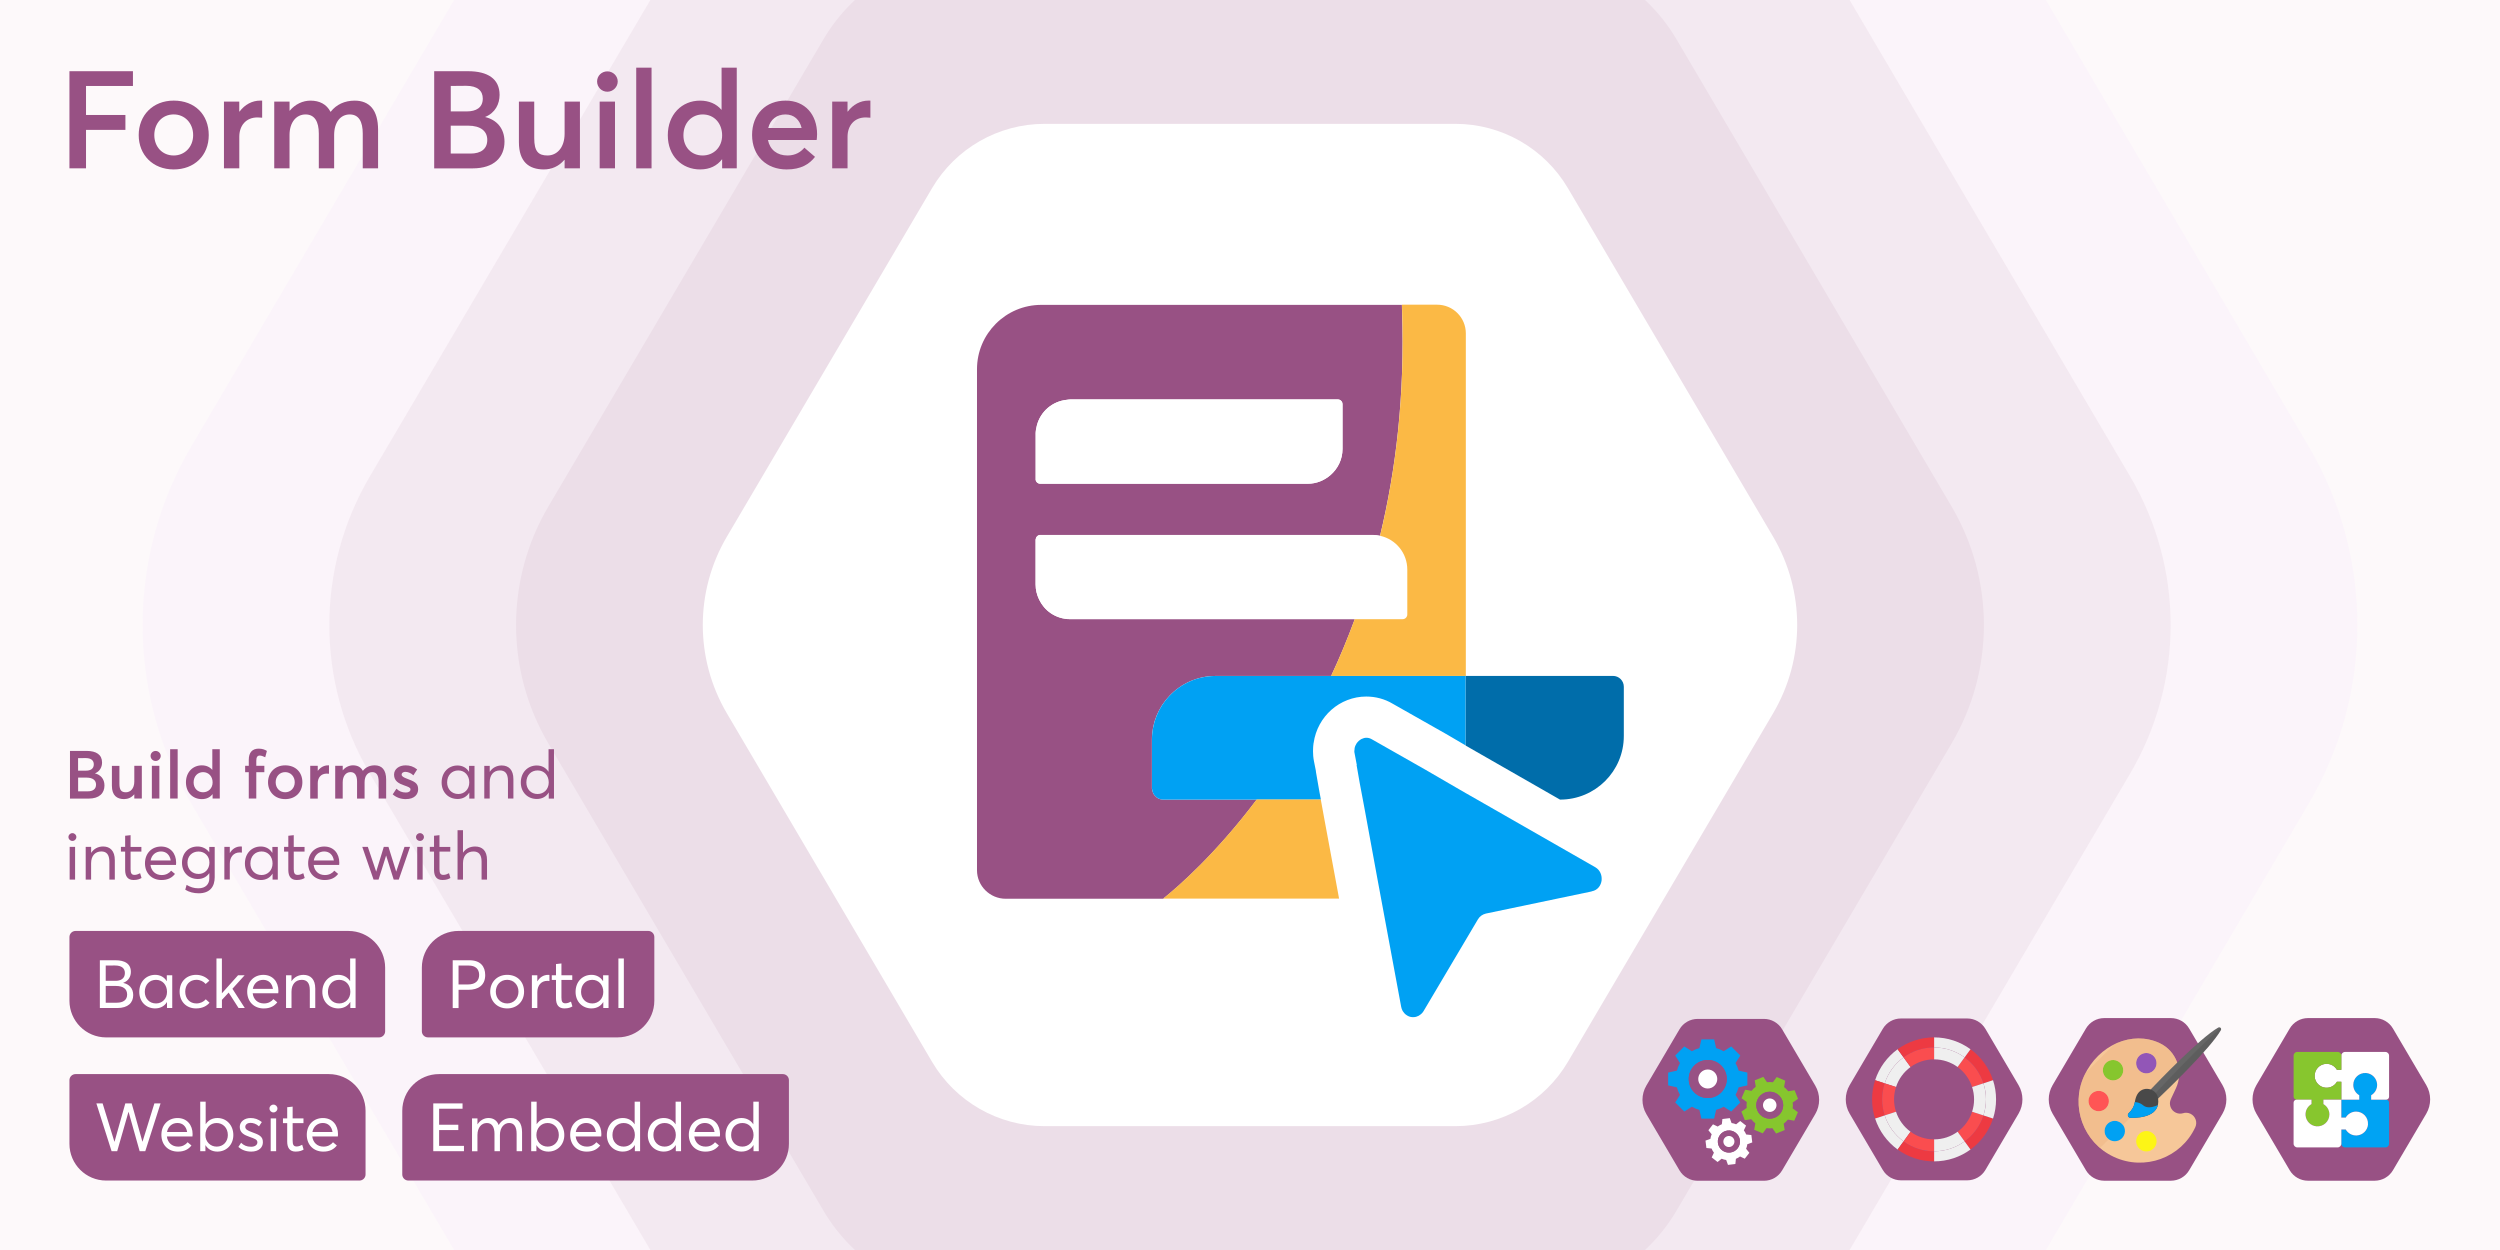 <?xml version="1.0" encoding="UTF-8"?>
<svg id="Laag_3" data-name="Laag 3" xmlns="http://www.w3.org/2000/svg" xmlns:xlink="http://www.w3.org/1999/xlink" viewBox="0 0 1080 540">
  <defs>
    <style>
      .cls-1 {
        fill: none;
      }

      .cls-1, .cls-2, .cls-3, .cls-4, .cls-5, .cls-6, .cls-7, .cls-8, .cls-9, .cls-10, .cls-11, .cls-12, .cls-13, .cls-14, .cls-15, .cls-16, .cls-17, .cls-18, .cls-19, .cls-20, .cls-21, .cls-22, .cls-23 {
        stroke-width: 0px;
      }

      .cls-24, .cls-20 {
        fill: #f6c799;
      }

      .cls-25, .cls-8 {
        fill: #985184;
      }

      .cls-26, .cls-7 {
        fill: #666;
      }

      .cls-27, .cls-5 {
        fill: #494949;
      }

      .cls-28 {
        clip-path: url(#clippath-1);
      }

      .cls-29 {
        clip-path: url(#clippath-4);
      }

      .cls-30 {
        clip-path: url(#clippath-3);
      }

      .cls-31 {
        clip-path: url(#clippath-5);
      }

      .cls-2 {
        fill: #444;
        opacity: .25;
      }

      .cls-3 {
        fill: #efb784;
      }

      .cls-3, .cls-32 {
        opacity: .5;
      }

      .cls-4 {
        fill: #fa4d4f;
      }

      .cls-6 {
        fill: #87c62e;
      }

      .cls-9 {
        fill: #00a1f3;
      }

      .cls-10 {
        fill: #86c62e;
      }

      .cls-11 {
        fill: #fdf9fa;
      }

      .cls-12 {
        fill: #fdf516;
      }

      .cls-13 {
        fill: #9256b7;
      }

      .cls-14 {
        fill: #ecdee8;
      }

      .cls-15 {
        fill: #fff;
      }

      .cls-16 {
        fill: #efefef;
      }

      .cls-17 {
        fill: #fbb945;
      }

      .cls-18 {
        fill: #fbf4fa;
      }

      .cls-19 {
        fill: #ed3a42;
      }

      .cls-21 {
        fill: #f55;
      }

      .cls-22 {
        fill: #00a3f3;
      }

      .cls-23 {
        fill: #006daa;
      }
    </style>
    <clipPath id="clippath-1">
      <rect class="cls-1" y="0" width="1080" height="540"/>
    </clipPath>
    <clipPath id="clippath-3">
      <path class="cls-20" d="M900.41,464.65c-6.17,13.24-.43,28.98,12.81,35.14,13.24,6.17,28.98.43,35.14-12.81,1.03-2.21.08-4.83-2.13-5.86-1.04-.48-2.15-.53-3.16-.21-1,.3-2.09.24-3.12-.24-2.21-1.03-3.16-3.65-2.13-5.86l2.19-4.7c3.42-7.35.24-16.1-7.12-19.52-11.78-5.48-26.31.81-32.48,14.05ZM917.56,490.47c-1.03,2.21-3.65,3.16-5.86,2.13s-3.16-3.65-2.13-5.86,3.65-3.16,5.86-2.13c2.21,1.03,3.16,3.65,2.13,5.86ZM910.63,477.52c-1.03,2.21-3.65,3.16-5.86,2.13-2.21-1.03-3.16-3.65-2.13-5.86s3.65-3.16,5.86-2.13,3.16,3.65,2.13,5.86ZM916.83,464.2c-1.03,2.21-3.65,3.16-5.86,2.13-2.21-1.03-3.16-3.65-2.13-5.86s3.65-3.16,5.86-2.13c2.21,1.03,3.16,3.65,2.13,5.86ZM931.21,461.17c-1.03,2.21-3.65,3.16-5.86,2.13s-3.16-3.65-2.13-5.86,3.65-3.16,5.86-2.13,3.16,3.65,2.13,5.86ZM931.23,494.88c-1.03,2.21-3.65,3.16-5.86,2.13-2.21-1.03-3.16-3.65-2.13-5.86s3.65-3.16,5.86-2.13c2.21,1.03,3.16,3.65,2.13,5.86Z"/>
    </clipPath>
    <clipPath id="clippath-4">
      <path class="cls-7" d="M958.3,443.9c-7.94,4.52-26.22,23.6-29.6,27.16-.3.32-.29.82.02,1.13l1.2,1.2,1.2,1.2c.31.31.81.32,1.13.02,3.56-3.37,22.64-21.66,27.16-29.6.41-.72-.39-1.51-1.1-1.1Z"/>
    </clipPath>
    <clipPath id="clippath-5">
      <path class="cls-5" d="M932.32,474.67c-.55-4.69-6.88-5.92-9.09-1.75-.43.81-.76,1.81-.96,3.06-.36,2.25-1.49,3.81-2.64,4.86-.8.73-.3,2.06.78,2.07,4.88.07,12.78-.93,11.91-8.24Z"/>
    </clipPath>
  </defs>
  <g>
    <g>
      <rect class="cls-11" y="0" width="1080" height="540"/>
      <g class="cls-28">
        <path class="cls-18" d="M817.96-111.85c-20.53-34.87-57.98-56.28-98.45-56.28h-359.03c-40.47,0-77.91,21.41-98.45,56.28L82.66,192.82c-28.05,47.63-28.05,106.73,0,154.37l179.38,304.67c20.53,34.87,57.98,56.28,98.45,56.28h359.03c40.47,0,77.91-21.41,98.45-56.28l179.38-304.67c28.05-47.63,28.05-106.73,0-154.37l-179.38-304.67Z"/>
        <g class="cls-32">
          <path class="cls-14" d="M771.09-47.46c-17.07-28.99-48.2-46.79-81.85-46.79h-298.49c-33.64,0-64.78,17.8-81.85,46.79l-149.14,253.29c-23.32,39.6-23.32,88.74,0,128.34l149.14,253.29c17.07,28.99,48.2,46.79,81.85,46.79h298.49c33.64,0,64.78-17.8,81.85-46.79l149.14-253.29c23.32-39.6,23.32-88.74,0-128.34l-149.14-253.29Z"/>
        </g>
        <path class="cls-14" d="M724.22,16.92c-13.61-23.11-38.43-37.3-65.25-37.3h-237.95c-26.82,0-51.64,14.19-65.25,37.3l-118.89,201.92c-18.59,31.57-18.59,70.74,0,102.31l118.89,201.92c13.61,23.11,38.43,37.3,65.25,37.3h237.95c26.82,0,51.64-14.19,65.25-37.3l118.89-201.92c18.59-31.57,18.59-70.74,0-102.31l-118.89-201.92Z"/>
      </g>
    </g>
    <path class="cls-15" d="M677.35,81.31c-10.15-17.23-28.65-27.81-48.65-27.81h-177.41c-20,0-38.5,10.58-48.65,27.81l-88.64,150.55c-13.86,23.54-13.86,52.74,0,76.28l88.64,150.55c10.15,17.23,28.65,27.81,48.65,27.81h177.41c20,0,38.5-10.58,48.65-27.81l88.64-150.55c13.86-23.54,13.86-52.74,0-76.28l-88.64-150.55Z"/>
  </g>
  <g>
    <path class="cls-8" d="M359.51,72.73v-28.85h6.62v4.31h.12c2.25-3.01,5.44-4.73,8.93-4.73h.83v7.39c-.77-.06-1.54-.12-2.01-.12-5.02,0-7.86,3.61-7.86,8.33v13.65h-6.62Z"/>
    <path class="cls-8" d="M352.98,57.95c0,1.06-.12,2.07-.18,2.54h-21.04c.83,4.2,3.96,6.68,8.45,6.68,3.43,0,5.79-1.54,7.27-3.37l4.61,3.96c-2.42,3.13-6.03,5.44-12.24,5.44-8.75,0-14.95-5.85-14.95-14.9s6.03-14.84,14.48-14.84,13.6,6.09,13.6,14.48ZM339.33,49.44c-3.67,0-6.5,2.07-7.45,5.85h14.42c-.83-3.49-3.19-5.85-6.97-5.85Z"/>
    <path class="cls-8" d="M302.5,73.2c-7.98,0-14.01-5.85-14.01-14.78s6.03-14.95,13.95-14.95c3.78,0,7.03,1.36,9.22,3.96h.06v-18.21h6.56v43.5h-6.32v-3.9h-.06c-2.13,2.78-5.26,4.37-9.4,4.37ZM303.51,67.17c4.73,0,8.45-3.49,8.45-8.69s-3.43-9.04-8.39-9.04c-4.61,0-8.33,3.49-8.33,9.04,0,5.08,3.43,8.69,8.28,8.69Z"/>
    <path class="cls-8" d="M274.85,72.73V29.23h6.62v43.5h-6.62Z"/>
    <path class="cls-8" d="M262.37,39.63c-2.48,0-4.43-2.01-4.43-4.43s1.95-4.37,4.43-4.37,4.49,2.01,4.49,4.37-2.01,4.43-4.49,4.43ZM259.06,72.73v-28.85h6.62v28.85h-6.62Z"/>
    <path class="cls-8" d="M234.99,73.2c-6.38,0-10.82-3.19-10.82-11.76v-17.56h6.62v15.78c0,5.73,1.77,7.51,5.73,7.51s7.39-3.25,7.39-9.46v-13.83h6.62v28.85h-6.62v-3.61l-.12-.06c-2.31,2.78-5.5,4.14-8.81,4.14Z"/>
    <path class="cls-8" d="M187.57,72.72V30.76h14.6c8.63,0,13.65,3.37,13.65,10.23,0,3.9-1.89,7.8-6.21,9.52v.06c4.91,1.18,8.33,4.85,8.33,10.64,0,6.68-4.49,11.53-13.77,11.53h-16.61ZM194.72,48.13h6.92c4.02,0,6.92-1.6,6.92-5.56,0-3.31-2.25-5.5-7.15-5.5l-6.68.06v10.99ZM194.72,66.34h8.57c4.43,0,7.21-1.95,7.21-5.91,0-3.72-2.78-6.15-8.34-6.15h-7.45v12.06Z"/>
    <path class="cls-8" d="M118.47,72.73v-28.85h6.62v3.96h.06c2.36-2.84,5.67-4.37,8.98-4.37,3.9,0,6.92,1.54,8.63,4.79h.12c2.42-3.13,6.09-4.79,10.34-4.79,6.32,0,10.11,3.96,10.11,12.59v16.67h-6.62v-15.01c0-5.2-1.71-8.28-5.62-8.28s-6.74,3.25-6.74,8.93v14.36h-6.62v-15.01c0-5.2-1.83-8.28-5.73-8.28s-6.92,3.25-6.92,8.93v14.36h-6.62Z"/>
    <path class="cls-8" d="M96.75,72.73v-28.85h6.62v4.31h.12c2.25-3.01,5.44-4.73,8.93-4.73h.83v7.39c-.77-.06-1.54-.12-2.01-.12-5.03,0-7.86,3.61-7.86,8.33v13.65h-6.62Z"/>
    <path class="cls-8" d="M75.05,73.2c-9.1,0-15.13-6.38-15.13-14.84s6.03-14.9,15.13-14.9,15.13,6.03,15.13,14.9-6.27,14.84-15.13,14.84ZM75.05,67.17c4.67,0,8.39-3.61,8.39-8.81s-3.66-8.93-8.39-8.93c-5.02,0-8.39,3.9-8.39,8.93s3.43,8.81,8.39,8.81Z"/>
    <path class="cls-8" d="M30,72.72V30.76h27.43v6.38h-20.27v12.53h17.02v6.44h-17.02v16.61h-7.15Z"/>
  </g>
  <g>
    <path class="cls-1" d="M497.62,319.49c0-7.34,2.87-13.98,7.54-18.91-4.67,4.93-7.57,11.56-7.57,18.88v21.2c0,.23.1.39.16.55-.06-.16-.13-.35-.13-.55v-21.16Z"/>
    <path class="cls-8" d="M542.85,345.42h-40.46c-1.39,0-2.58-.64-3.41-1.61-.26-.29-.52-.55-.68-.9-.26-.52-.45-1.06-.52-1.64v-.03c-.06-.16-.16-.35-.16-.55v-21.2c0-7.31,2.9-13.95,7.57-18.88,5.02-5.28,12.08-8.6,19.97-8.6h49.9c3.61-7.7,7.02-15.88,10.21-24.51h-122.92c-3.09,0-5.99-.93-8.37-2.54-2.22-1.48-3.96-3.61-5.12-6.02-.93-1.93-1.48-4.09-1.48-6.38v-19.39h0s.03-.19.06-.29c.16-.97.93-1.71,1.87-1.71h143.63c1.1,0,2.19.13,3.22.35,6.89-28.44,10.79-60.85,9.5-97.44,0-.81,0-1.58-.06-2.38h-155.74c-15.36,0-27.8,12.47-27.8,27.8v216.46c0,6.76,5.6,12.3,12.4,12.3h68.03c6.54-5.25,22.71-19.33,40.39-42.78l-.03-.06ZM447.37,187.56c0-1.32.23-2.58.55-3.77,1.55-5.96,6.64-10.4,12.92-11.05.52-.06,1-.16,1.51-.16h115.61c.29,0,.55.06.77.16.74.29,1.22,1.03,1.22,1.84v19.39c0,4.54-2.06,8.57-5.25,11.31-2.64,2.25-5.99,3.7-9.76,3.7h-115.61c-1.03,0-1.93-.9-1.93-1.93v-19.46l-.03-.03Z"/>
    <path class="cls-1" d="M498.98,343.81c-.26-.29-.52-.55-.68-.9.16.35.45.61.68.9Z"/>
    <path class="cls-1" d="M638.45,397.16c.77-1.32,2-2.16,3.45-2.51-1.48.35-2.71,1.19-3.45,2.51Z"/>
    <path class="cls-1" d="M610.49,439.45s.1-.03.16-.03h-.58c.13,0,.26.06.39.06l.03-.03Z"/>
    <path class="cls-15" d="M462.38,267.47c-3.12,0-5.99-.93-8.37-2.54,2.38,1.61,5.28,2.54,8.37,2.54h122.89-122.89Z"/>
    <path class="cls-15" d="M447.37,233.1h0v19.39c0,2.29.55,4.45,1.48,6.38-.93-1.93-1.48-4.09-1.48-6.41v-19.39.03Z"/>
    <path class="cls-15" d="M449.31,231.11h143.63c1.1,0,2.19.13,3.22.35h0c-1.03-.23-2.13-.35-3.22-.35h-143.6c-.93,0-1.74.74-1.87,1.71.16-.97.93-1.71,1.87-1.71h-.03Z"/>
    <path class="cls-9" d="M575.03,292.02h-49.9c-7.86,0-14.95,3.32-19.94,8.6-4.67,4.93-7.54,11.56-7.54,18.91v21.16c0,.19.06.42.13.55v.03c.06.61.26,1.16.52,1.64.16.35.45.61.68.9.84.97,2.03,1.61,3.45,1.61h68.19l-.68-3.64v-.16l-.06-.16-1.35-7.76-.06-.45v-.16l-.81-4.09c-.68-3.35-.39-6.12-.29-7.31l.06-.23v-.29l.06-.23c.81-5.73,3.64-10.73,7.67-14.3,4.03-3.58,9.41-5.73,15.04-5.73,4.03,0,7.99,1.03,11.47,3.12l22.74,12.88.06.06h.06l8.63,5.06v-30.09h-58.21l.06.06Z"/>
    <path class="cls-9" d="M502.39,345.42c-1.39,0-2.58-.64-3.45-1.61.84.97,2.03,1.61,3.41,1.61h40.46-40.46.03Z"/>
    <path class="cls-9" d="M525.13,292.02h49.9-49.9c-7.86,0-14.95,3.32-19.97,8.6,5.02-5.28,12.08-8.6,19.94-8.6h.03Z"/>
    <path class="cls-9" d="M497.75,341.2v.03c.06.61.26,1.16.52,1.64-.26-.52-.45-1.06-.52-1.64v-.03Z"/>
    <path class="cls-15" d="M462.35,172.58c-.52,0-1,.1-1.51.16.52-.06,1-.16,1.51-.16h0Z"/>
    <path class="cls-15" d="M449.34,208.95h115.67c3.74,0,7.12-1.42,9.76-3.7-2.64,2.25-5.99,3.67-9.73,3.67h-115.74c-1.03,0-1.93-.9-1.93-1.93v-19.46c0-1.32.23-2.58.55-3.77-.32,1.22-.55,2.48-.55,3.77v19.46c0,1.03.9,1.93,1.93,1.93l.03.03Z"/>
    <path class="cls-15" d="M577.99,172.58h0c.29,0,.55.06.81.16-.23-.1-.52-.16-.77-.16h-.03Z"/>
    <path class="cls-8" d="M590.2,318.72c-.74,0-1.45.23-2.09.55.64-.32,1.35-.55,2.13-.55h-.03Z"/>
    <path class="cls-1" d="M448.85,258.87c1.16,2.45,2.9,4.54,5.12,6.02-2.22-1.51-3.96-3.61-5.12-6.02Z"/>
    <path class="cls-1" d="M447.37,233.1h0s.03-.19.06-.29c0,.1-.06.19-.06.29Z"/>
    <path class="cls-1" d="M607.95,246.08v19.39c0,.29-.06.58-.19.84.13-.26.19-.52.19-.84v-19.39c0-7.15-4.96-13.05-11.63-14.59,6.67,1.51,11.63,7.47,11.63,14.59Z"/>
    <path class="cls-15" d="M585.24,267.47h20.71c.81,0,1.48-.48,1.8-1.19.13-.26.19-.55.19-.84v-19.39c0-7.12-4.99-13.05-11.63-14.59-.03,0-.1,0-.13-.03-1.03-.23-2.13-.35-3.22-.35h-143.66c-.93,0-1.71.74-1.87,1.71,0,.1-.06.19-.06.29v19.39c0,2.29.55,4.45,1.48,6.41,1.16,2.45,2.9,4.54,5.12,6.02,2.38,1.61,5.28,2.54,8.37,2.54h122.85l.03.03Z"/>
    <path class="cls-1" d="M460.87,172.74c-6.28.64-11.37,5.09-12.92,11.05,1.55-5.96,6.67-10.4,12.92-11.05Z"/>
    <path class="cls-1" d="M579.99,174.58v19.39c0,4.54-2.06,8.54-5.25,11.31,3.19-2.74,5.25-6.76,5.25-11.31v-19.39c0-.84-.52-1.55-1.22-1.84.71.29,1.22,1.03,1.22,1.87v-.03Z"/>
    <path class="cls-15" d="M447.37,207.01c0,1.03.9,1.93,1.93,1.93h115.7c3.74,0,7.12-1.42,9.73-3.67,3.19-2.74,5.25-6.76,5.25-11.31v-19.39c0-.84-.52-1.55-1.22-1.87-.26-.1-.52-.16-.81-.16h-115.57c-.52,0-1,.1-1.51.16-6.28.64-11.37,5.09-12.92,11.05-.32,1.22-.55,2.48-.55,3.77v19.46l-.03.03Z"/>
    <path class="cls-17" d="M542.85,345.42c-17.68,23.45-33.85,37.56-40.39,42.78h76.02l-1.03-5.6-5.48-29.57-1.39-7.63h-27.73v.03Z"/>
    <path class="cls-17" d="M596.19,231.46s.1,0,.13.03c6.67,1.51,11.63,7.44,11.63,14.59v19.39c0,.29-.06.58-.19.84-.32.71-1,1.19-1.84,1.19h-20.68c-3.19,8.63-6.6,16.85-10.21,24.51h58.21v-147.98c0-6.86-5.54-12.4-12.4-12.4h-15.2c0,.81,0,1.58.06,2.38,1.26,36.59-2.64,68.96-9.5,97.44Z"/>
    <path class="cls-17" d="M596.32,231.49s-.1,0-.13-.03h0s.1,0,.13.03Z"/>
    <path class="cls-17" d="M607.75,266.28c-.32.68-1,1.19-1.8,1.19h-20.71,20.68c.81,0,1.51-.48,1.84-1.19Z"/>
    <polygon class="cls-17" points="633.2 292.02 633.2 291.99 575.03 291.99 575.03 292.02 633.2 292.02"/>
    <path class="cls-23" d="M633.2,292.02v30.09l6.35,3.64,34.37,19.68h.06c15.2,0,27.51-12.27,27.51-27.48v-21.26c0-2.61-2.09-4.7-4.7-4.7h-63.59v.03Z"/>
    <path class="cls-9" d="M586.04,330.48l1.39,7.96,1.32,6.99.81,4.32,5.44,29.67,1.64,8.83,8.66,46.67c.13.68.35,1.29.64,1.8.1.16.23.32.35.48.23.32.48.64.77.9.16.13.35.26.52.39.29.19.58.39.9.52.19.1.42.16.61.23.32.1.68.13,1,.16h.58c.74,0,1.45-.19,2.13-.55.13-.06.23-.16.35-.23.68-.42,1.32-.97,1.8-1.77l23.51-39.68c.77-1.32,2-2.16,3.45-2.51l45.55-9.53.23-.1c2.51-.45,3.99-2.54,4.22-4.8v-.23c.13-1.93-.64-4.09-2.67-5.31l-51.15-29.28-4.86-2.77-2.51-1.45-15.04-8.73-22.9-13.01c-.84-.52-1.67-.74-2.51-.74-.74,0-1.45.23-2.13.55-.19.1-.35.23-.52.32-.45.29-.87.68-1.22,1.1-.13.16-.29.32-.39.52-.42.64-.74,1.39-.84,2.19v.23c-.1.55-.16,1.16,0,1.74l.84,4.45.13.68-.1.03Z"/>
  </g>
  <g>
    <path class="cls-8" d="M30,404.81c0-1.46,1.18-2.64,2.64-2.64h117.88c8.76,0,15.86,7.1,15.86,15.86v27.49c0,1.46-1.18,2.64-2.64,2.64H45.86c-8.76,0-15.86-7.1-15.86-15.86v-27.49Z"/>
    <path class="cls-15" d="M43.14,435.47v-20.64h6.74c4.01,0,6.66,1.51,6.66,5.03,0,2.01-1.05,3.92-3.29,4.71v.06c2.41.49,4.3,2.24,4.3,5.23,0,3.29-2.21,5.61-6.89,5.61h-7.53ZM45.67,423.72h4.24c2.12,0,4.04-.87,4.04-3.37,0-1.98-1.31-3.26-4.33-3.26l-3.95.03v6.6ZM45.67,433.17h4.77c2.7,0,4.48-1.13,4.48-3.52s-1.66-3.72-4.86-3.72h-4.39v7.24ZM67.06,435.64c-3.9,0-6.89-2.85-6.89-7.15s2.88-7.36,6.89-7.36c2.09,0,3.92.99,4.94,2.7l.06-.03v-2.5h2.35v14.16h-2.27v-2.56h-.03c-1.02,1.69-2.76,2.73-5.06,2.73ZM67.41,433.49c2.62,0,4.74-2.01,4.74-5s-1.95-5.2-4.74-5.2-4.86,2.06-4.86,5.2c0,2.85,1.95,5,4.86,5ZM84.66,435.64c-4.13,0-7.06-2.94-7.06-7.24s2.94-7.27,7.15-7.27c2.12,0,4.3.87,5.7,2.53l-1.6,1.42c-.9-1.05-2.3-1.8-3.98-1.8-2.91,0-4.85,2.12-4.85,5.12s1.95,5.09,4.83,5.09c1.69,0,3.17-.73,4.04-1.8l1.63,1.48c-1.19,1.42-3.08,2.47-5.84,2.47ZM93.51,435.47v-21.4h2.35v14.97l.03.03,6.95-7.76h2.85l-5.29,5.84,5.35,8.31h-2.7l-4.27-6.66-2.91,3.14v3.52h-2.35ZM120.27,428.14c0,.38-.06.78-.06.96h-11.05c.32,2.65,2.18,4.39,4.86,4.39,1.89,0,3.23-.81,4.1-1.89l1.66,1.4c-1.22,1.57-2.99,2.65-5.84,2.65-4.19,0-7.15-2.91-7.15-7.24s2.94-7.27,6.98-7.27,6.51,2.97,6.51,7.01ZM113.73,423.29c-2.27,0-4.07,1.48-4.51,3.9h8.69c-.35-2.33-1.86-3.9-4.19-3.9ZM123.57,435.47v-14.16h2.35v2.56h.03c1.1-1.72,2.97-2.73,5.15-2.73,3.05,0,5.09,1.89,5.09,5.93v8.4h-2.35v-7.73c0-3.31-1.42-4.45-3.49-4.45-2.67,0-4.42,1.92-4.42,5.12v7.06h-2.35ZM146.2,435.64c-3.92,0-6.95-2.85-6.95-7.15s2.94-7.36,6.92-7.36c2.15,0,3.98.99,5.06,2.7h.03v-9.77h2.35v21.4h-2.27v-2.62h-.03c-1.02,1.72-2.82,2.79-5.12,2.79ZM146.52,433.49c2.67,0,4.83-2.01,4.83-5s-1.95-5.2-4.8-5.2-4.88,2.06-4.88,5.2c0,2.85,1.98,5,4.86,5Z"/>
    <path class="cls-8" d="M182.24,418.02c0-8.76,7.1-15.86,15.86-15.86h81.93c1.46,0,2.64,1.18,2.64,2.64v27.49c0,8.76-7.1,15.86-15.86,15.86h-81.93c-1.46,0-2.64-1.18-2.64-2.64v-27.49Z"/>
    <path class="cls-15" d="M195.57,435.47v-20.64h7.21c4.83,0,6.83,2.73,6.83,6.4,0,4.36-2.97,6.37-7.27,6.37h-4.24v7.88h-2.53ZM198.1,425.29h4.01c3.43,0,4.88-1.74,4.88-4.13,0-2.65-1.72-4.04-4.48-4.04h-4.42v8.17ZM219.1,435.64c-4.39,0-7.33-3.17-7.33-7.24s2.94-7.27,7.33-7.27,7.3,2.97,7.3,7.27-3.11,7.24-7.3,7.24ZM219.1,433.49c2.7,0,4.88-2.06,4.88-5.09s-2.15-5.12-4.88-5.12c-2.97,0-4.91,2.3-4.91,5.12s1.98,5.09,4.91,5.09ZM229.77,435.47v-14.16h2.35v2.59h.06c1.02-1.72,2.65-2.76,4.59-2.76.2,0,.38,0,.58.03v2.62c-.35-.03-.7-.06-.93-.06-2.7,0-4.3,2.06-4.3,4.91v6.83h-2.35ZM243.85,435.64c-2.5,0-3.66-1.54-3.66-4.39v-7.91h-1.83v-2.04h1.83v-4.83l2.35-.26v5.09h4.68v2.04h-4.68v7.56c0,1.72.38,2.53,1.72,2.53.84,0,1.72-.35,2.41-.73l.61,2.06c-.78.47-1.74.87-3.43.87ZM255.54,435.64c-3.9,0-6.89-2.85-6.89-7.15s2.88-7.36,6.89-7.36c2.09,0,3.92.99,4.94,2.7l.06-.03v-2.5h2.35v14.16h-2.27v-2.56h-.03c-1.02,1.69-2.76,2.73-5.06,2.73ZM255.88,433.49c2.62,0,4.74-2.01,4.74-5s-1.95-5.2-4.74-5.2-4.86,2.06-4.86,5.2c0,2.85,1.95,5,4.86,5ZM267.15,435.47v-21.4h2.35v21.4h-2.35Z"/>
    <path class="cls-8" d="M30,466.65c0-1.46,1.18-2.64,2.64-2.64h109.42c8.76,0,15.86,7.1,15.86,15.86v27.49c0,1.46-1.18,2.64-2.64,2.64H45.86c-8.76,0-15.86-7.1-15.86-15.86v-27.49Z"/>
    <path class="cls-15" d="M48.2,497.31l-6.57-20.64h2.7l5.09,16.54h.06l4.65-16.54h2.76l4.62,16.51h.06l5.12-16.51h2.67l-6.6,20.64h-2.44l-4.77-16.95h-.06l-4.86,16.95h-2.44ZM83.2,489.99c0,.38-.06.78-.06.96h-11.05c.32,2.65,2.18,4.39,4.86,4.39,1.89,0,3.23-.81,4.1-1.89l1.66,1.4c-1.22,1.57-2.99,2.65-5.84,2.65-4.19,0-7.15-2.91-7.15-7.24s2.94-7.27,6.98-7.27,6.51,2.97,6.51,7.01ZM76.66,485.13c-2.27,0-4.07,1.48-4.51,3.9h8.69c-.35-2.33-1.86-3.9-4.19-3.9ZM93.92,497.49c-2.33,0-4.07-1.05-5.12-2.73h-.06v2.56h-2.24v-21.4h2.35v9.71h.03c1.08-1.69,2.88-2.65,5.03-2.65,4.01,0,6.89,3.17,6.89,7.36s-2.99,7.15-6.89,7.15ZM93.6,495.34c2.85,0,4.83-2.15,4.83-5,0-3.14-2.18-5.2-4.86-5.2-2.88,0-4.83,2.3-4.83,5.2s2.15,5,4.86,5ZM108.49,497.49c-2.35,0-4.16-.81-5.52-2.01l1.19-1.8c1.1,1.08,2.35,1.72,4.33,1.72,1.72,0,2.7-.84,2.7-1.92,0-1.25-1.31-1.6-3.37-2.35-2.3-.81-4.24-1.74-4.24-4.33,0-2.18,1.98-3.81,4.65-3.81,1.72,0,3.31.47,4.88,1.74l-1.22,1.86c-1.22-1.13-2.53-1.51-3.75-1.51-1.1,0-2.18.64-2.18,1.72s1.13,1.66,2.67,2.21c2.99,1.16,4.97,1.69,4.94,4.45,0,2.21-1.69,4.04-5.09,4.04ZM118.13,480.57c-.96,0-1.72-.76-1.72-1.69s.76-1.69,1.72-1.69,1.72.76,1.72,1.69-.76,1.69-1.72,1.69ZM116.94,497.31v-14.16h2.35v14.16h-2.35ZM127.73,497.49c-2.5,0-3.66-1.54-3.66-4.39v-7.91h-1.83v-2.04h1.83v-4.83l2.35-.26v5.09h4.68v2.04h-4.68v7.56c0,1.72.38,2.53,1.72,2.53.84,0,1.72-.35,2.41-.73l.61,2.06c-.78.47-1.74.87-3.43.87ZM146.01,489.99c0,.38-.06.78-.06.96h-11.05c.32,2.65,2.18,4.39,4.86,4.39,1.89,0,3.23-.81,4.1-1.89l1.66,1.4c-1.22,1.57-2.99,2.65-5.84,2.65-4.19,0-7.15-2.91-7.15-7.24s2.94-7.27,6.98-7.27,6.51,2.97,6.51,7.01ZM139.47,485.13c-2.27,0-4.07,1.48-4.51,3.9h8.69c-.35-2.33-1.86-3.9-4.19-3.9Z"/>
    <path class="cls-8" d="M173.78,479.87c0-8.76,7.1-15.86,15.86-15.86h148.53c1.46,0,2.64,1.18,2.64,2.64v27.49c0,8.76-7.1,15.86-15.86,15.86h-148.53c-1.46,0-2.64-1.18-2.64-2.64v-27.49Z"/>
    <path class="cls-15" d="M187.17,497.31v-20.64h12.65v2.3h-10.12v6.92h8.29v2.3h-8.29v6.83h10.73v2.3h-13.26ZM203.91,497.31v-14.16h2.35v2.56h.03c1.08-1.72,2.85-2.73,4.74-2.73,2.12,0,3.66,1.08,4.39,3.02h.03c1.08-1.92,2.99-3.02,5.2-3.02,3.14,0,4.88,2.15,4.88,6.19v8.14h-2.35v-7.5c0-3.02-1.08-4.68-3.23-4.68s-3.98,1.98-3.98,5.15v7.04h-2.35v-7.5c0-3.02-1.16-4.68-3.29-4.68-2.33,0-4.07,1.98-4.07,5.15v7.04h-2.35ZM236.9,497.49c-2.33,0-4.07-1.05-5.12-2.73h-.06v2.56h-2.24v-21.4h2.35v9.71h.03c1.08-1.69,2.88-2.65,5.03-2.65,4.01,0,6.89,3.17,6.89,7.36s-2.99,7.15-6.89,7.15ZM236.58,495.34c2.85,0,4.83-2.15,4.83-5,0-3.14-2.18-5.2-4.86-5.2-2.88,0-4.83,2.3-4.83,5.2s2.15,5,4.86,5ZM259.79,489.99c0,.38-.06.78-.06.96h-11.05c.32,2.65,2.18,4.39,4.86,4.39,1.89,0,3.23-.81,4.1-1.89l1.66,1.4c-1.22,1.57-2.99,2.65-5.84,2.65-4.19,0-7.15-2.91-7.15-7.24s2.94-7.27,6.98-7.27,6.51,2.97,6.51,7.01ZM253.25,485.13c-2.27,0-4.07,1.48-4.51,3.9h8.69c-.35-2.33-1.86-3.9-4.19-3.9ZM269.11,497.49c-3.92,0-6.95-2.85-6.95-7.15s2.94-7.36,6.92-7.36c2.15,0,3.98.99,5.06,2.7h.03v-9.77h2.35v21.4h-2.27v-2.62h-.03c-1.02,1.72-2.82,2.79-5.12,2.79ZM269.43,495.34c2.67,0,4.83-2.01,4.83-5s-1.95-5.2-4.8-5.2-4.88,2.06-4.88,5.2c0,2.85,1.98,5,4.86,5ZM286.8,497.49c-3.92,0-6.95-2.85-6.95-7.15s2.94-7.36,6.92-7.36c2.15,0,3.98.99,5.06,2.7h.03v-9.77h2.35v21.4h-2.27v-2.62h-.03c-1.02,1.72-2.82,2.79-5.12,2.79ZM287.12,495.34c2.67,0,4.83-2.01,4.83-5s-1.95-5.2-4.8-5.2-4.88,2.06-4.88,5.2c0,2.85,1.98,5,4.86,5ZM311.05,489.99c0,.38-.06.78-.06.96h-11.05c.32,2.65,2.18,4.39,4.86,4.39,1.89,0,3.23-.81,4.1-1.89l1.66,1.4c-1.22,1.57-2.99,2.65-5.84,2.65-4.19,0-7.15-2.91-7.15-7.24s2.94-7.27,6.98-7.27,6.51,2.97,6.51,7.01ZM304.51,485.13c-2.27,0-4.07,1.48-4.51,3.9h8.69c-.35-2.33-1.86-3.9-4.19-3.9ZM320.38,497.49c-3.92,0-6.95-2.85-6.95-7.15s2.94-7.36,6.92-7.36c2.15,0,3.98.99,5.06,2.7h.03v-9.77h2.35v21.4h-2.27v-2.62h-.03c-1.02,1.72-2.82,2.79-5.12,2.79ZM320.7,495.34c2.67,0,4.83-2.01,4.83-5s-1.95-5.2-4.8-5.2-4.88,2.06-4.88,5.2c0,2.85,1.98,5,4.86,5Z"/>
  </g>
  <path class="cls-8" d="M30.23,344.98v-20.59h7.16c4.23,0,6.7,1.65,6.7,5.02,0,1.91-.93,3.83-3.05,4.67v.03c2.41.58,4.09,2.38,4.09,5.22,0,3.28-2.2,5.66-6.76,5.66h-8.15ZM33.74,332.92h3.39c1.97,0,3.39-.78,3.39-2.73,0-1.62-1.1-2.7-3.51-2.7l-3.28.03v5.39ZM33.74,341.85h4.21c2.17,0,3.54-.96,3.54-2.9,0-1.83-1.36-3.02-4.09-3.02h-3.65v5.92ZM53.65,345.22c-3.13,0-5.31-1.57-5.31-5.77v-8.61h3.25v7.74c0,2.81.87,3.68,2.81,3.68s3.62-1.59,3.62-4.64v-6.79h3.25v14.15h-3.25v-1.77l-.06-.03c-1.13,1.36-2.7,2.03-4.32,2.03ZM67.23,328.74c-1.22,0-2.18-.99-2.18-2.18s.96-2.15,2.18-2.15,2.2.99,2.2,2.15-.99,2.18-2.2,2.18ZM65.6,344.98v-14.15h3.25v14.15h-3.25ZM73.5,344.98v-21.34h3.25v21.34h-3.25ZM87.2,345.22c-3.92,0-6.87-2.87-6.87-7.25s2.96-7.34,6.84-7.34c1.86,0,3.45.67,4.52,1.94h.03v-8.93h3.22v21.34h-3.1v-1.91h-.03c-1.04,1.36-2.58,2.15-4.61,2.15ZM87.7,342.26c2.32,0,4.15-1.71,4.15-4.26s-1.68-4.44-4.12-4.44c-2.26,0-4.09,1.71-4.09,4.44,0,2.49,1.68,4.26,4.06,4.26ZM107.47,344.98v-11.4h-1.57v-2.75h1.57v-2.58c0-3.16,1.51-4.84,4.29-4.84,1.57,0,2.78.49,3.54.99l-.72,2.73c-.93-.44-1.74-.73-2.35-.73-.99,0-1.51.67-1.51,2.2v2.23h3.48v2.75h-3.48v11.4h-3.25ZM123.21,345.22c-4.47,0-7.42-3.13-7.42-7.28s2.96-7.31,7.42-7.31,7.42,2.96,7.42,7.31-3.07,7.28-7.42,7.28ZM123.21,342.26c2.29,0,4.12-1.77,4.12-4.32s-1.8-4.38-4.12-4.38c-2.47,0-4.12,1.91-4.12,4.38s1.68,4.32,4.12,4.32ZM134.02,344.98v-14.15h3.25v2.12h.06c1.1-1.48,2.67-2.32,4.38-2.32h.41v3.63c-.38-.03-.75-.06-.99-.06-2.47,0-3.86,1.77-3.86,4.09v6.7h-3.25ZM144.81,344.98v-14.15h3.25v1.94h.03c1.16-1.39,2.78-2.15,4.41-2.15,1.91,0,3.39.75,4.23,2.35h.06c1.19-1.54,2.99-2.35,5.07-2.35,3.1,0,4.96,1.94,4.96,6.18v8.18h-3.25v-7.37c0-2.55-.84-4.06-2.76-4.06s-3.31,1.59-3.31,4.38v7.05h-3.25v-7.37c0-2.55-.9-4.06-2.81-4.06s-3.39,1.59-3.39,4.38v7.05h-3.25ZM175.36,345.22c-2.29,0-4.23-.75-5.71-2.06l1.62-2.44c1.13,1.1,2.35,1.65,4.09,1.65,1.25,0,1.97-.55,1.97-1.39,0-.72-.93-1.07-2.78-1.71-2.32-.81-4.32-1.86-4.32-4.64,0-2.32,2.09-4,4.99-4,1.8,0,3.42.49,4.99,1.77l-1.62,2.55c-1.13-1.07-2.44-1.51-3.54-1.51-.64,0-1.54.35-1.54,1.22,0,.7.87,1.19,2.23,1.71,3.02,1.19,4.9,1.74,4.9,4.55,0,2.38-1.68,4.29-5.28,4.29ZM197.65,345.16c-3.89,0-6.87-2.84-6.87-7.13s2.87-7.34,6.87-7.34c2.09,0,3.92.99,4.93,2.7l.06-.03v-2.49h2.35v14.12h-2.26v-2.55h-.03c-1.01,1.68-2.76,2.73-5.05,2.73ZM198,343.01c2.61,0,4.73-2,4.73-4.99s-1.94-5.19-4.73-5.19-4.84,2.06-4.84,5.19c0,2.84,1.94,4.99,4.84,4.99ZM209.21,344.98v-14.12h2.35v2.55h.03c1.1-1.71,2.96-2.73,5.13-2.73,3.04,0,5.07,1.89,5.07,5.92v8.38h-2.35v-7.71c0-3.31-1.42-4.44-3.48-4.44-2.67,0-4.41,1.91-4.41,5.1v7.05h-2.35ZM231.92,345.16c-3.92,0-6.93-2.84-6.93-7.13s2.93-7.34,6.9-7.34c2.15,0,3.97.99,5.05,2.7h.03v-9.74h2.35v21.34h-2.26v-2.61h-.03c-1.01,1.71-2.81,2.78-5.1,2.78ZM232.24,343.01c2.67,0,4.81-2,4.81-4.99s-1.94-5.19-4.79-5.19-4.87,2.06-4.87,5.19c0,2.84,1.97,4.99,4.84,4.99ZM31.28,363.28c-.96,0-1.71-.75-1.71-1.68s.75-1.68,1.71-1.68,1.71.75,1.71,1.68-.75,1.68-1.71,1.68ZM30.09,379.98v-14.12h2.35v14.12h-2.35ZM37.02,379.98v-14.12h2.35v2.55h.03c1.1-1.71,2.96-2.73,5.13-2.73,3.05,0,5.07,1.89,5.07,5.92v8.38h-2.35v-7.71c0-3.31-1.42-4.44-3.48-4.44-2.67,0-4.41,1.91-4.41,5.1v7.05h-2.35ZM57.71,380.16c-2.49,0-3.65-1.54-3.65-4.38v-7.89h-1.83v-2.03h1.83v-4.81l2.35-.26v5.08h4.67v2.03h-4.67v7.54c0,1.71.38,2.52,1.71,2.52.84,0,1.71-.35,2.41-.73l.61,2.06c-.78.46-1.74.87-3.42.87ZM76.09,372.68c0,.38-.06.78-.06.96h-11.02c.32,2.64,2.18,4.38,4.84,4.38,1.88,0,3.22-.81,4.09-1.88l1.65,1.39c-1.22,1.57-2.99,2.64-5.83,2.64-4.18,0-7.13-2.9-7.13-7.22s2.93-7.25,6.96-7.25,6.5,2.96,6.5,6.99ZM69.56,367.83c-2.26,0-4.06,1.48-4.49,3.89h8.67c-.35-2.32-1.86-3.89-4.18-3.89ZM85.77,385.9c-2.12,0-4.06-.52-5.74-1.54l.58-2.09c1.62.93,3.05,1.48,5.08,1.48,3.19,0,4.73-1.86,4.73-4.23v-2.26h-.06c-1.04,1.51-2.73,2.47-4.9,2.47-3.86,0-6.84-2.78-6.84-6.99s2.78-7.05,6.76-7.05c2,0,3.83.9,4.96,2.44h.06v-2.26h2.35v13.08c0,4.06-2.03,6.96-6.96,6.96ZM85.74,377.55c2.84,0,4.73-2.12,4.73-4.93s-2.06-4.76-4.7-4.76c-2.87,0-4.78,2.06-4.78,4.81,0,2.99,2.09,4.87,4.76,4.87ZM96.92,379.98v-14.12h2.35v2.58h.06c1.01-1.71,2.64-2.76,4.58-2.76.2,0,.38,0,.58.03v2.61c-.35-.03-.7-.06-.93-.06-2.7,0-4.29,2.06-4.29,4.9v6.81h-2.35ZM112.67,380.16c-3.89,0-6.87-2.84-6.87-7.13s2.87-7.34,6.87-7.34c2.09,0,3.92.99,4.93,2.7l.06-.03v-2.49h2.35v14.12h-2.26v-2.55h-.03c-1.01,1.68-2.76,2.73-5.05,2.73ZM113.01,378.01c2.61,0,4.73-2,4.73-4.99s-1.94-5.19-4.73-5.19-4.84,2.06-4.84,5.19c0,2.84,1.94,4.99,4.84,4.99ZM128.2,380.16c-2.49,0-3.65-1.54-3.65-4.38v-7.89h-1.83v-2.03h1.83v-4.81l2.35-.26v5.08h4.67v2.03h-4.67v7.54c0,1.71.38,2.52,1.71,2.52.84,0,1.71-.35,2.41-.73l.61,2.06c-.78.46-1.74.87-3.42.87ZM146.58,372.68c0,.38-.06.78-.06.96h-11.02c.32,2.64,2.17,4.38,4.84,4.38,1.89,0,3.22-.81,4.09-1.88l1.65,1.39c-1.22,1.57-2.99,2.64-5.83,2.64-4.18,0-7.13-2.9-7.13-7.22s2.93-7.25,6.96-7.25,6.5,2.96,6.5,6.99ZM140.05,367.83c-2.26,0-4.06,1.48-4.5,3.89h8.67c-.35-2.32-1.86-3.89-4.18-3.89ZM161.37,379.98l-4.87-14.12h2.41l3.57,10.61h.06l3.25-10.61h2.03l3.31,10.61h.06l3.54-10.61h2.41l-4.87,14.12h-2.2l-3.25-10.35h-.03l-3.25,10.35h-2.15ZM181.43,363.28c-.96,0-1.71-.75-1.71-1.68s.75-1.68,1.71-1.68,1.71.75,1.71,1.68-.75,1.68-1.71,1.68ZM180.24,379.98v-14.12h2.35v14.12h-2.35ZM191.15,380.16c-2.49,0-3.65-1.54-3.65-4.38v-7.89h-1.83v-2.03h1.83v-4.81l2.35-.26v5.08h4.67v2.03h-4.67v7.54c0,1.71.38,2.52,1.71,2.52.84,0,1.71-.35,2.41-.73l.61,2.06c-.78.46-1.74.87-3.42.87ZM197.66,379.98v-21.34h2.35v9.69h.03c1.1-1.68,2.96-2.64,5.22-2.64,3.04,0,5.13,1.8,5.13,5.83v8.47h-2.35v-7.8c0-3.19-1.42-4.35-3.48-4.35-2.81,0-4.55,1.86-4.55,5.05v7.1h-2.35Z"/>
  <g>
    <g>
      <g>
        <g>
          <path class="cls-8" d="M857.7,444.47c-1.64-2.78-4.63-4.49-7.85-4.49h-28.64c-3.23,0-6.22,1.71-7.85,4.49l-14.31,24.31c-2.24,3.8-2.24,8.52,0,12.32l14.31,24.31c1.64,2.78,4.63,4.49,7.85,4.49h28.64c3.23,0,6.22-1.71,7.85-4.49l14.31-24.31c2.24-3.8,2.24-8.52,0-12.32l-14.31-24.31Z"/>
          <g>
            <path class="cls-16" d="M814.19,468c1.48-4.55,4.37-8.46,8.15-11.21h0l-2.56-3.52c-4.52,3.29-7.97,7.96-9.73,13.39l4.14,1.35h0Z"/>
            <path class="cls-19" d="M856.85,468h0l4.14-1.35c-1.76-5.43-5.21-10.1-9.73-13.39l-2.56,3.52c3.79,2.75,6.67,6.66,8.15,11.21Z"/>
            <path class="cls-16" d="M848.7,456.79h0l2.56-3.52c-4.42-3.22-9.86-5.12-15.74-5.12v4.35c4.93,0,9.48,1.59,13.18,4.29Z"/>
            <path class="cls-19" d="M813.09,474.93c0-2.42.39-4.75,1.1-6.93l-4.14-1.35c-.85,2.61-1.31,5.39-1.31,8.28s.46,5.67,1.31,8.28l4.14-1.35c-.71-2.18-1.1-4.51-1.1-6.93Z"/>
            <path class="cls-19" d="M835.52,452.5v-4.35c-5.88,0-11.32,1.9-15.74,5.12l2.56,3.52c3.7-2.69,8.25-4.29,13.18-4.29Z"/>
            <path class="cls-19" d="M856.85,481.86c-1.48,4.55-4.37,8.46-8.15,11.21l2.56,3.52c4.52-3.29,7.97-7.96,9.73-13.39l-4.14-1.35h0Z"/>
            <path class="cls-16" d="M822.34,493.07c-3.79-2.75-6.67-6.66-8.15-11.21h0l-4.14,1.35c1.76,5.43,5.21,10.1,9.73,13.39l2.56-3.52h0Z"/>
            <path class="cls-16" d="M860.99,466.65l-4.14,1.35c.71,2.18,1.1,4.51,1.1,6.93s-.39,4.75-1.1,6.93l4.14,1.35c.85-2.61,1.31-5.39,1.31-8.28s-.46-5.67-1.31-8.28Z"/>
            <path class="cls-16" d="M848.7,493.07c-3.7,2.69-8.25,4.29-13.18,4.29v4.35c5.88,0,11.32-1.9,15.74-5.12l-2.56-3.52h0Z"/>
            <path class="cls-19" d="M822.34,493.07l-2.56,3.52c4.42,3.22,9.86,5.12,15.74,5.12v-4.35c-4.93,0-9.48-1.59-13.18-4.29Z"/>
            <path class="cls-16" d="M825.36,460.95l-3.02-4.16h0c-3.78,2.75-6.67,6.66-8.15,11.21h0l4.89,1.59c1.14-3.5,3.36-6.52,6.28-8.64Z"/>
            <path class="cls-4" d="M848.7,456.79l-3.02,4.16c2.92,2.12,5.14,5.14,6.28,8.64l4.89-1.59h0c-1.48-4.55-4.37-8.46-8.15-11.21Z"/>
            <path class="cls-16" d="M845.68,460.95l3.02-4.16h0c-3.7-2.69-8.25-4.29-13.18-4.29v5.14c3.8,0,7.31,1.23,10.16,3.3Z"/>
            <path class="cls-4" d="M818.23,474.93c0-1.86.3-3.66.85-5.34l-4.89-1.59c-.71,2.18-1.1,4.51-1.1,6.93s.39,4.75,1.1,6.93l4.89-1.59c-.55-1.68-.85-3.48-.85-5.34Z"/>
            <path class="cls-4" d="M835.52,457.64v-5.14c-4.93,0-9.48,1.59-13.18,4.29l3.02,4.16c2.85-2.08,6.36-3.3,10.16-3.3Z"/>
            <path class="cls-4" d="M845.68,488.91l3.02,4.16c3.79-2.75,6.67-6.66,8.15-11.21h0l-4.89-1.59c-1.14,3.5-3.36,6.52-6.28,8.64Z"/>
            <path class="cls-16" d="M819.08,480.27l-4.89,1.59h0c1.48,4.55,4.37,8.46,8.15,11.21h0l3.02-4.16c-2.92-2.12-5.14-5.14-6.28-8.64Z"/>
            <path class="cls-16" d="M852.8,474.93c0,1.86-.3,3.66-.85,5.34l4.89,1.59c.71-2.18,1.1-4.51,1.1-6.93s-.39-4.75-1.1-6.93l-4.89,1.59c.55,1.68.85,3.48.85,5.34Z"/>
            <path class="cls-16" d="M835.52,492.22v5.14c4.93,0,9.48-1.59,13.18-4.29h0l-3.02-4.16c-2.85,2.08-6.36,3.3-10.16,3.3Z"/>
            <path class="cls-4" d="M825.36,488.91l-3.02,4.16c3.7,2.69,8.25,4.29,13.18,4.29v-5.14c-3.8,0-7.31-1.23-10.16-3.3Z"/>
          </g>
        </g>
        <path class="cls-8" d="M769.88,444.66c-1.64-2.78-4.63-4.49-7.85-4.49h-28.64c-3.23,0-6.22,1.71-7.85,4.49l-14.31,24.31c-2.24,3.8-2.24,8.52,0,12.32l14.31,24.31c1.64,2.78,4.63,4.49,7.85,4.49h28.64c3.23,0,6.22-1.71,7.85-4.49l14.31-24.31c2.24-3.8,2.24-8.52,0-12.32l-14.31-24.31Z"/>
      </g>
      <g>
        <path class="cls-9" d="M734.99,483.23h5.52l.85-3.77c1.15-.31,2.24-.76,3.26-1.35l3.27,2.06,3.91-3.91-2.06-3.27c.58-1.01,1.03-2.1,1.35-3.26l3.77-.85v-5.52l-3.77-.85c-.31-1.15-.76-2.24-1.35-3.26l2.06-3.27-3.91-3.91-3.27,2.06c-1.01-.58-2.1-1.03-3.26-1.35l-.85-3.77h-5.52l-.85,3.77c-1.15.31-2.24.76-3.26,1.35l-3.27-2.06-3.91,3.91,2.06,3.27c-.58,1.01-1.03,2.1-1.35,3.26l-3.77.85v5.52l3.77.85c.31,1.15.76,2.24,1.35,3.26l-2.06,3.27,3.91,3.91,3.27-2.06c1.01.58,2.1,1.03,3.26,1.35l.85,3.77ZM737.75,474.35c-4.54,0-8.22-3.68-8.22-8.22s3.68-8.22,8.22-8.22,8.22,3.68,8.22,8.22-3.68,8.22-8.22,8.22Z"/>
        <path class="cls-8" d="M737.75,457.91c-4.54,0-8.22,3.68-8.22,8.22s3.68,8.22,8.22,8.22,8.22-3.68,8.22-8.22-3.68-8.22-8.22-8.22ZM737.75,470.24c-2.27,0-4.11-1.84-4.11-4.11s1.84-4.11,4.11-4.11,4.11,1.84,4.11,4.11-1.84,4.11-4.11,4.11Z"/>
        <circle class="cls-15" cx="737.75" cy="466.13" r="4.11"/>
        <path class="cls-10" d="M774.45,476.28l2.3-1.59-1.49-3.71-2.76.44c-.52-.69-1.12-1.3-1.78-1.82l.5-2.75-3.68-1.57-1.64,2.26c-.84-.12-1.69-.13-2.55-.02l-1.59-2.3-3.71,1.49.44,2.76c-.69.52-1.3,1.12-1.82,1.78l-2.75-.5-1.57,3.68,2.26,1.64c-.12.84-.13,1.69-.02,2.55l-2.3,1.59,1.49,3.71,2.76-.44c.52.69,1.12,1.3,1.78,1.82l-.5,2.75,3.68,1.57,1.64-2.26c.84.12,1.69.13,2.55.02l1.59,2.3,3.71-1.49-.44-2.76c.69-.52,1.3-1.12,1.82-1.78l2.75.5,1.57-3.68-2.26-1.64c.12-.84.13-1.69.02-2.55ZM766.7,482.85c-2.99,1.2-6.38-.25-7.58-3.23-1.2-2.99.25-6.38,3.23-7.58,2.99-1.2,6.38.25,7.58,3.23,1.2,2.99-.25,6.38-3.23,7.58Z"/>
        <path class="cls-8" d="M762.35,472.04c-2.99,1.2-4.43,4.59-3.23,7.58,1.2,2.99,4.59,4.43,7.58,3.23,2.99-1.2,4.43-4.59,3.23-7.58-1.2-2.99-4.59-4.43-7.58-3.23ZM765.61,480.15c-1.49.6-3.19-.12-3.79-1.62-.6-1.49.12-3.19,1.62-3.79s3.19.12,3.79,1.62c.6,1.49-.12,3.19-1.62,3.79Z"/>
        <path class="cls-15" d="M763.44,474.74c-1.49.6-2.22,2.3-1.62,3.79.6,1.49,2.3,2.22,3.79,1.62,1.49-.6,2.22-2.3,1.62-3.79-.6-1.49-2.3-2.22-3.79-1.62Z"/>
        <path class="cls-15" d="M756.98,493.53l-.39-3.2-2.24-.23c-.26-.65-.6-1.25-1.01-1.79l.96-2.04-2.54-1.99-1.75,1.42c-.63-.27-1.29-.45-1.98-.55l-.76-2.12-3.2.39-.23,2.24c-.65.26-1.25.6-1.79,1.01l-2.04-.96-1.99,2.54,1.42,1.75c-.27.63-.45,1.29-.55,1.98l-2.12.76.39,3.2,2.24.23c.26.65.6,1.25,1.01,1.79l-.96,2.04,2.54,1.99,1.75-1.42c.63.27,1.29.45,1.98.55l.76,2.12,3.2-.39.23-2.24c.65-.26,1.25-.6,1.79-1.01l2.04.96,1.99-2.54-1.42-1.75c.27-.63.45-1.29.55-1.98l2.12-.76ZM747.46,497.89c-2.62.32-5.01-1.55-5.33-4.17-.32-2.62,1.55-5.01,4.17-5.33,2.62-.32,5.01,1.55,5.33,4.17.32,2.62-1.55,5.01-4.17,5.33Z"/>
        <path class="cls-8" d="M746.31,488.39c-2.62.32-4.49,2.71-4.17,5.33.32,2.62,2.71,4.49,5.33,4.17,2.62-.32,4.49-2.71,4.17-5.33-.32-2.62-2.71-4.49-5.33-4.17ZM747.17,495.51c-1.31.16-2.5-.77-2.66-2.09-.16-1.31.77-2.5,2.09-2.66s2.5.77,2.66,2.09c.16,1.31-.77,2.5-2.09,2.66Z"/>
        <path class="cls-15" d="M746.6,490.76c-1.31.16-2.25,1.35-2.09,2.66.16,1.31,1.35,2.25,2.66,2.09s2.25-1.35,2.09-2.66c-.16-1.31-1.35-2.25-2.66-2.09Z"/>
      </g>
    </g>
    <g>
      <path class="cls-25" d="M945.72,444.32c-1.65-2.8-4.65-4.51-7.9-4.51h-28.79c-3.25,0-6.25,1.72-7.9,4.51l-14.39,24.43c-2.25,3.82-2.25,8.56,0,12.38l14.39,24.43c1.65,2.8,4.65,4.51,7.9,4.51h28.79c3.25,0,6.25-1.72,7.9-4.51l14.39-24.43c2.25-3.82,2.25-8.56,0-12.38l-14.39-24.43Z"/>
      <g>
        <g>
          <circle class="cls-12" cx="926.45" cy="493.31" r="6.6"/>
          <g>
            <circle class="cls-9" cx="913.92" cy="489.59" r="6.6"/>
            <path class="cls-15" d="M913.93,483c.93,0,1.88.2,2.78.62,3.3,1.54,4.73,5.46,3.19,8.76-1.12,2.4-3.5,3.81-5.98,3.81-.93,0-1.88-.2-2.78-.62-3.3-1.54-4.73-5.46-3.19-8.76,1.12-2.4,3.5-3.81,5.98-3.81M913.93,480.69v2.31-2.31h0c-3.45,0-6.62,2.02-8.08,5.15-2.07,4.45-.14,9.76,4.31,11.83,1.19.55,2.45.83,3.76.83,3.45,0,6.62-2.02,8.08-5.15,2.07-4.45.14-9.76-4.31-11.83-1.19-.55-2.45-.83-3.76-.83h0Z"/>
          </g>
          <circle class="cls-21" cx="906.63" cy="475.66" r="6.6"/>
          <circle class="cls-10" cx="912.84" cy="462.34" r="6.6"/>
          <circle class="cls-13" cx="927.22" cy="459.31" r="6.6"/>
          <g>
            <path class="cls-24" d="M900.41,464.65c-6.17,13.24-.43,28.98,12.81,35.14,13.24,6.17,28.98.43,35.14-12.81,1.03-2.21.08-4.83-2.13-5.86-1.04-.48-2.15-.53-3.16-.21-1,.3-2.09.24-3.12-.24-2.21-1.03-3.16-3.65-2.13-5.86l2.19-4.7c3.42-7.35.24-16.1-7.12-19.52-11.78-5.48-26.31.81-32.48,14.05ZM917.56,490.47c-1.03,2.21-3.65,3.16-5.86,2.13s-3.16-3.65-2.13-5.86,3.65-3.16,5.86-2.13c2.21,1.03,3.16,3.65,2.13,5.86ZM910.63,477.52c-1.03,2.21-3.65,3.16-5.86,2.13-2.21-1.03-3.16-3.65-2.13-5.86s3.65-3.16,5.86-2.13,3.16,3.65,2.13,5.86ZM916.83,464.2c-1.03,2.21-3.65,3.16-5.86,2.13-2.21-1.03-3.16-3.65-2.13-5.86s3.65-3.16,5.86-2.13c2.21,1.03,3.16,3.65,2.13,5.86ZM931.21,461.17c-1.03,2.21-3.65,3.16-5.86,2.13s-3.16-3.65-2.13-5.86,3.65-3.16,5.86-2.13,3.16,3.65,2.13,5.86ZM931.23,494.88c-1.03,2.21-3.65,3.16-5.86,2.13-2.21-1.03-3.16-3.65-2.13-5.86s3.65-3.16,5.86-2.13c2.21,1.03,3.16,3.65,2.13,5.86Z"/>
            <g class="cls-30">
              <rect class="cls-3" x="905.58" y="427.18" width="27.33" height="74.73" transform="translate(597.72 -513.94) rotate(45)"/>
            </g>
          </g>
        </g>
        <g>
          <path class="cls-26" d="M958.3,443.9c-7.94,4.52-26.22,23.6-29.6,27.16-.3.32-.29.82.02,1.13l1.2,1.2,1.2,1.2c.31.31.81.32,1.13.02,3.56-3.37,22.64-21.66,27.16-29.6.41-.72-.39-1.51-1.1-1.1Z"/>
          <g class="cls-29">
            <path class="cls-2" d="M972,433.83c-15.22,9.39-49.69,47.96-56.05,55.15-.57.64-.52,1.62.11,2.21l2.43,2.27,2.43,2.27c.63.59,1.61.57,2.21-.05,6.72-6.84,42.8-43.91,51.11-59.75.75-1.43-.86-2.93-2.24-2.09Z"/>
          </g>
        </g>
        <g>
          <path class="cls-27" d="M932.32,474.67c-.55-4.69-6.88-5.92-9.09-1.75-.43.81-.76,1.81-.96,3.06-.36,2.25-1.49,3.81-2.64,4.86-.8.73-.3,2.06.78,2.07,4.88.07,12.78-.93,11.91-8.24Z"/>
          <g class="cls-31">
            <path class="cls-9" d="M918.45,476.65s4.28-1.78,7.36.83c3.07,2.61,8.74-1.41,8.74-1.41l-15.32,16.16-5.1-10.43,4.32-5.15Z"/>
          </g>
        </g>
      </g>
    </g>
  </g>
  <g>
    <path class="cls-25" d="M1033.75,444.32c-1.65-2.8-4.65-4.51-7.9-4.51h-28.79c-3.25,0-6.25,1.72-7.9,4.51l-14.39,24.43c-2.25,3.82-2.25,8.56,0,12.38l14.39,24.43c1.65,2.8,4.65,4.51,7.9,4.51h28.79c3.25,0,6.25-1.72,7.9-4.51l14.39-24.43c2.25-3.82,2.25-8.56,0-12.38l-14.39-24.43Z"/>
    <g>
      <path class="cls-22" d="M1032.08,476.34v17.73c0,.89-.72,1.61-1.61,1.61h-17.41c-.89,0-1.61-.72-1.61-1.61v-6.13h1.91c.95,1.64,2.77,2.71,4.83,2.57,2.54-.18,4.61-2.24,4.78-4.78.21-3.01-2.18-5.52-5.14-5.52-1.91,0-3.57,1.04-4.46,2.58h-1.91v-7.73h7.73v-1.91c-1.64-.95-2.71-2.77-2.57-4.83.17-2.54,2.23-4.61,4.78-4.78,3.01-.21,5.52,2.17,5.52,5.14,0,1.91-1.04,3.57-2.58,4.46v1.91h6.45c.71,0,1.29.58,1.29,1.29Z"/>
      <path class="cls-15" d="M1032.08,456.04v17.73c0,.71-.58,1.29-1.29,1.29h-6.45v-1.91c1.64-.95,2.71-2.77,2.57-4.83-.18-2.54-2.24-4.61-4.78-4.78-3.01-.21-5.52,2.18-5.52,5.14,0,1.91,1.04,3.57,2.58,4.46v1.91h-7.73v-7.73h-1.91c-.95,1.64-2.77,2.7-4.82,2.57-2.54-.17-4.61-2.23-4.79-4.77-.21-3.01,2.17-5.53,5.14-5.53,1.91,0,3.57,1.04,4.46,2.58h1.91v-6.12c0-.89.72-1.61,1.61-1.61h17.41c.89,0,1.61.72,1.61,1.61Z"/>
      <path class="cls-6" d="M999.94,465.11c.18,2.54,2.24,4.6,4.79,4.77,2.06.14,3.87-.93,4.82-2.57h1.91v7.73h-7.73v1.91c1.64.95,2.71,2.77,2.57,4.83-.17,2.54-2.23,4.61-4.78,4.78-3.01.21-5.52-2.17-5.52-5.14,0-1.91,1.04-3.57,2.58-4.46v-1.91h-6.45c-.71,0-1.29-.58-1.29-1.29v-17.73c0-.89.72-1.61,1.61-1.61h17.41c.89,0,1.61.72,1.61,1.61v6.12h-1.91c-.89-1.54-2.56-2.58-4.46-2.58-2.97,0-5.35,2.51-5.14,5.53Z"/>
      <path class="cls-15" d="M1022.98,485.73c-.17,2.54-2.23,4.61-4.78,4.78-2.06.14-3.88-.93-4.83-2.57h-1.91v6.13c0,.89-.72,1.61-1.61,1.61h-17.41c-.89,0-1.61-.72-1.61-1.61v-17.73c0-.71.58-1.29,1.29-1.29h6.45v1.91c-1.64.95-2.71,2.77-2.57,4.83.18,2.54,2.24,4.61,4.78,4.78,3.01.21,5.52-2.18,5.52-5.14,0-1.91-1.04-3.57-2.58-4.46v-1.91h7.73v7.73h1.91c.89-1.54,2.56-2.58,4.46-2.58,2.97,0,5.35,2.51,5.14,5.52Z"/>
    </g>
  </g>
</svg>
